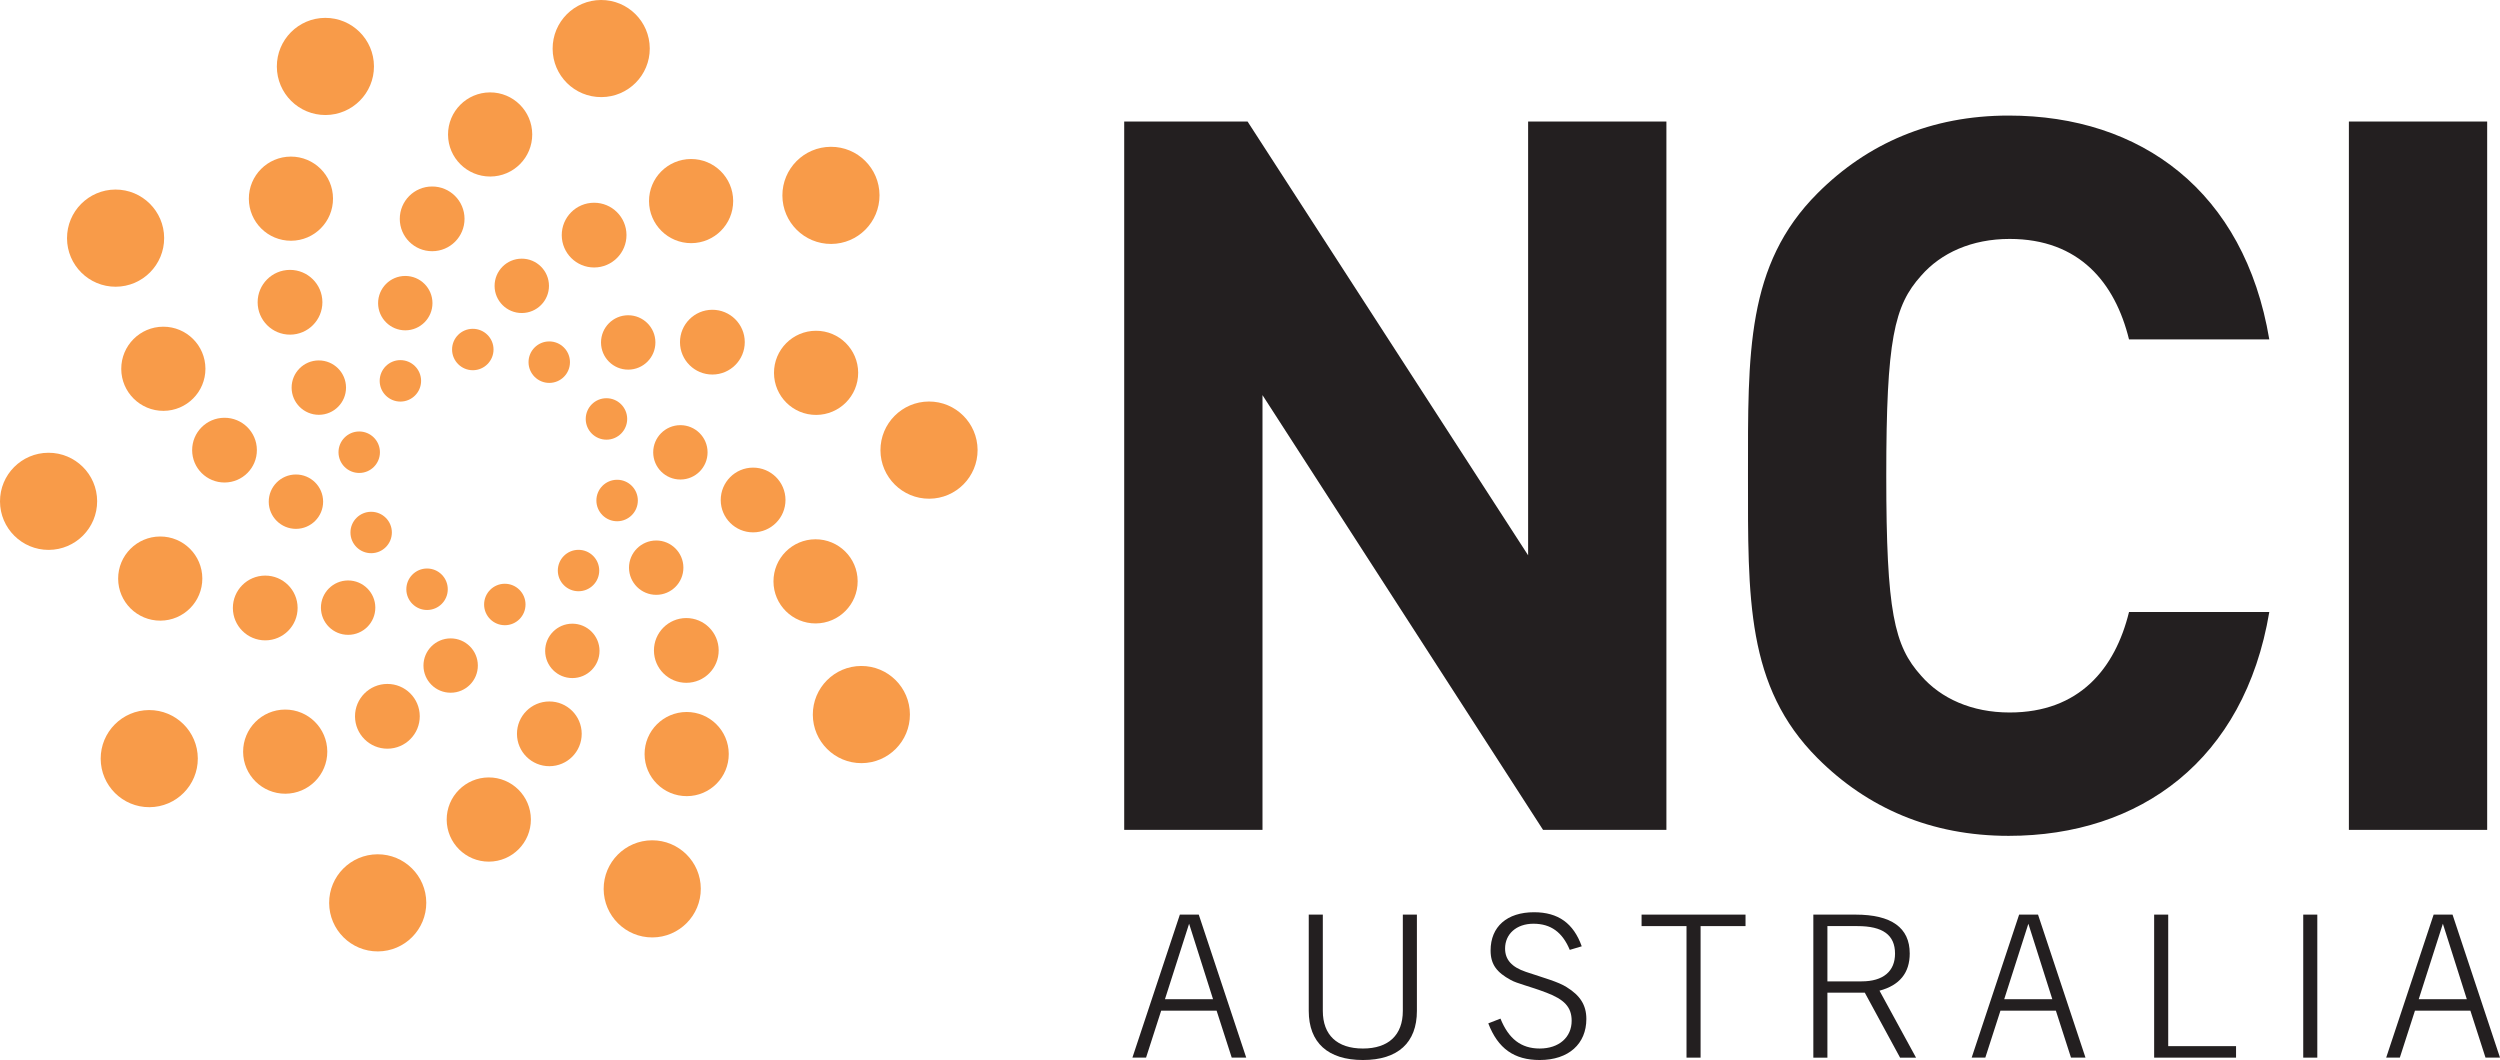 <?xml version="1.0" encoding="UTF-8" standalone="no"?>
<!-- Created with Inkscape (http://www.inkscape.org/) -->

<svg
   xmlns:dc="http://purl.org/dc/elements/1.1/"
   xmlns:cc="http://creativecommons.org/ns#"
   xmlns:rdf="http://www.w3.org/1999/02/22-rdf-syntax-ns#"
   xmlns:svg="http://www.w3.org/2000/svg"
   xmlns="http://www.w3.org/2000/svg"
   xmlns:sodipodi="http://sodipodi.sourceforge.net/DTD/sodipodi-0.dtd"
   xmlns:inkscape="http://www.inkscape.org/namespaces/inkscape"
   id="svg2"
   version="1.1"
   inkscape:version="0.91 r13725"
   xml:space="preserve"
   width="832.394"
   height="352.939"
   viewBox="0 0 832.394 352.939"
   sodipodi:docname="nci_logo.svg"><defs
     id="defs6" /><sodipodi:namedview
     pagecolor="#ffffff"
     bordercolor="#666666"
     borderopacity="1"
     objecttolerance="10"
     gridtolerance="10"
     guidetolerance="10"
     inkscape:pageopacity="0"
     inkscape:pageshadow="2"
     inkscape:window-width="1871"
     inkscape:window-height="1062"
     id="namedview4"
     showgrid="false"
     fit-margin-top="0"
     fit-margin-left="0"
     fit-margin-right="0"
     fit-margin-bottom="0"
     inkscape:zoom="0.78031277"
     inkscape:cx="621.6611"
     inkscape:cy="365.21874"
     inkscape:window-x="49"
     inkscape:window-y="18"
     inkscape:window-maximized="1"
     inkscape:current-layer="g10" /><g
     id="g10"
     inkscape:groupmode="layer"
     inkscape:label="ink_ext_XXXXXX"
     transform="matrix(1.25,0,0,-1.25,1.1080307e-4,352.939)"><g
       id="g12"
       transform="scale(0.1,0.1)"><path
         d="m 437.238,2189.64 c 0.262,-71.45 -57.457,-129.61 -128.906,-129.87 -71.394,-0.29 -129.547,57.47 -129.812,128.93 -0.239,71.44 57.46,129.57 128.847,129.93 71.453,0.23 129.629,-57.52 129.871,-128.99"
         style="fill:#f89b49;fill-opacity:1;fill-rule:nonzero;stroke:none"
         id="path138"
         inkscape:connector-curvature="0" /><path
         d="m 996.125,2647.01 c 0.262,-71.53 -57.437,-129.53 -128.883,-129.88 -71.461,-0.23 -129.547,57.41 -129.808,128.92 -0.282,71.4 57.394,129.62 128.847,129.86 71.453,0.25 129.574,-57.52 129.844,-128.9"
         style="fill:#f89b49;fill-opacity:1;fill-rule:nonzero;stroke:none"
         id="path140"
         inkscape:connector-curvature="0" /><path
         d="m 1730.76,2694.59 c 0.24,-71.51 -57.4,-129.51 -128.86,-129.74 -71.45,-0.36 -129.62,57.28 -129.86,128.79 -0.3,71.38 57.46,129.63 128.91,129.87 71.45,0.23 129.51,-57.52 129.81,-128.92"
         style="fill:#f89b49;fill-opacity:1;fill-rule:nonzero;stroke:none"
         id="path142"
         inkscape:connector-curvature="0" /><path
         d="m 2342.73,2303.55 c 0.24,-71.39 -57.34,-129.56 -128.79,-129.81 -71.45,-0.29 -129.69,57.46 -129.93,128.85 -0.29,71.4 57.52,129.64 128.97,129.87 71.46,0.37 129.46,-57.4 129.75,-128.91"
         style="fill:#f89b49;fill-opacity:1;fill-rule:nonzero;stroke:none"
         id="path144"
         inkscape:connector-curvature="0" /><path
         d="m 2603.97,1625.03 c 0.24,-71.45 -57.4,-129.69 -128.79,-129.92 -71.46,-0.3 -129.7,57.5 -129.94,128.96 -0.24,71.45 57.53,129.63 128.97,129.94 71.4,0.24 129.45,-57.54 129.76,-128.98"
         style="fill:#f89b49;fill-opacity:1;fill-rule:nonzero;stroke:none"
         id="path146"
         inkscape:connector-curvature="0" /><path
         d="m 2423.7,920.672 c 0.29,-71.453 -57.29,-129.633 -128.79,-129.922 -71.4,-0.238 -129.57,57.52 -129.82,128.98 -0.3,71.45 57.41,129.61 128.8,129.86 71.5,0.3 129.56,-57.481 129.81,-128.918"
         style="fill:#f89b49;fill-opacity:1;fill-rule:nonzero;stroke:none"
         id="path148"
         inkscape:connector-curvature="0" /><path
         d="m 1866.67,456.449 c 0.3,-71.469 -57.52,-129.707 -128.91,-129.937 -71.39,-0.301 -129.52,57.519 -129.82,128.98 -0.24,71.387 57.47,129.438 128.86,129.746 71.39,0.231 129.63,-57.398 129.87,-128.789"
         style="fill:#f89b49;fill-opacity:1;fill-rule:nonzero;stroke:none"
         id="path150"
         inkscape:connector-curvature="0" /><path
         d="m 1135.46,419.18 c 0.27,-71.442 -57.45,-129.68 -128.84,-129.918 -71.483,-0.293 -129.604,57.519 -129.878,128.968 -0.262,71.461 57.434,129.45 128.908,129.739 71.4,0.261 129.55,-57.34 129.81,-128.789"
         style="fill:#f89b49;fill-opacity:1;fill-rule:nonzero;stroke:none"
         id="path152"
         inkscape:connector-curvature="0" /><path
         d="m 526.898,803.359 c 0.266,-71.437 -57.433,-129.699 -128.886,-129.918 -71.418,-0.25 -129.539,57.5 -129.809,128.969 -0.269,71.32 57.438,129.43 128.852,129.742 71.457,0.239 129.582,-57.461 129.843,-128.793"
         style="fill:#f89b49;fill-opacity:1;fill-rule:nonzero;stroke:none"
         id="path154"
         inkscape:connector-curvature="0" /><path
         d="M 258.762,1488.7 C 259.023,1417.25 201.293,1359.07 129.809,1358.78 58.422,1358.52 0.273,1416.3 0,1487.74 c -0.262,71.47 57.465,129.51 128.859,129.77 71.485,0.27 129.633,-57.36 129.903,-128.81"
         style="fill:#f89b49;fill-opacity:1;fill-rule:nonzero;stroke:none"
         id="path156"
         inkscape:connector-curvature="0" /><path
         d="m 887.027,2294.82 c 0.239,-62.05 -49.781,-112.35 -111.73,-112.58 -61.902,-0.18 -112.25,49.74 -112.461,111.75 -0.238,61.93 49.75,112.17 111.66,112.41 61.949,0.23 112.324,-49.75 112.531,-111.58"
         style="fill:#f89b49;fill-opacity:1;fill-rule:nonzero;stroke:none"
         id="path158"
         inkscape:connector-curvature="0" /><path
         d="m 547.191,1841.53 c 0.215,-61.76 -49.796,-112.17 -111.722,-112.4 -61.938,-0.18 -112.281,49.8 -112.496,111.56 -0.239,62.01 49.746,112.42 111.699,112.6 61.914,0.23 112.289,-49.75 112.519,-111.76"
         style="fill:#f89b49;fill-opacity:1;fill-rule:nonzero;stroke:none"
         id="path160"
         inkscape:connector-curvature="0" /><path
         d="m 871.813,821.719 c 0.238,-61.887 -49.809,-112.18 -111.696,-112.418 -61.914,-0.18 -112.289,49.687 -112.527,111.578 -0.242,61.941 49.777,112.351 111.691,112.582 61.891,0.238 112.293,-49.801 112.532,-111.742"
         style="fill:#f89b49;fill-opacity:1;fill-rule:nonzero;stroke:none"
         id="path162"
         inkscape:connector-curvature="0" /><path
         d="m 1414.1,640.961 c 0.24,-61.891 -49.81,-112.34 -111.7,-112.582 -61.97,-0.25 -112.35,49.851 -112.58,111.742 -0.21,61.899 49.8,112.34 111.75,112.578 61.89,0.25 112.29,-49.859 112.53,-111.738"
         style="fill:#f89b49;fill-opacity:1;fill-rule:nonzero;stroke:none"
         id="path164"
         inkscape:connector-curvature="0" /><path
         d="m 1941.17,815.371 c 0.24,-61.949 -49.75,-112.34 -111.64,-112.512 -61.88,-0.257 -112.35,49.801 -112.59,111.731 -0.24,61.898 49.88,112.172 111.76,112.43 61.89,0.152 112.23,-49.77 112.47,-111.649"
         style="fill:#f89b49;fill-opacity:1;fill-rule:nonzero;stroke:none"
         id="path166"
         inkscape:connector-curvature="0" /><path
         d="m 2284.5,1275.48 c 0.24,-61.88 -49.87,-112.35 -111.75,-112.59 -61.89,-0.25 -112.29,49.87 -112.48,111.77 -0.23,61.87 49.81,112.17 111.7,112.4 61.88,0.23 112.35,-49.69 112.53,-111.58"
         style="fill:#f89b49;fill-opacity:1;fill-rule:nonzero;stroke:none"
         id="path168"
         inkscape:connector-curvature="0" /><path
         d="m 2285.87,1830.83 c 0.24,-62.01 -49.86,-112.27 -111.75,-112.52 -61.88,-0.25 -112.23,49.69 -112.47,111.68 -0.24,61.95 49.76,112.25 111.63,112.48 61.89,0.23 112.35,-49.69 112.59,-111.64"
         style="fill:#f89b49;fill-opacity:1;fill-rule:nonzero;stroke:none"
         id="path170"
         inkscape:connector-curvature="0" /><path
         d="m 1952.94,2288.36 c 0.25,-62 -49.68,-112.28 -111.57,-112.53 -61.94,-0.18 -112.35,49.75 -112.59,111.82 -0.23,61.82 49.81,112.17 111.76,112.3 61.88,0.23 112.17,-49.64 112.4,-111.59"
         style="fill:#f89b49;fill-opacity:1;fill-rule:nonzero;stroke:none"
         id="path172"
         inkscape:connector-curvature="0" /><path
         d="m 1417.68,2465.71 c 0.24,-61.95 -49.8,-112.17 -111.69,-112.42 -61.97,-0.23 -112.35,49.63 -112.59,111.59 -0.2,61.93 49.81,112.28 111.75,112.53 61.9,0.23 112.3,-49.76 112.53,-111.7"
         style="fill:#f89b49;fill-opacity:1;fill-rule:nonzero;stroke:none"
         id="path174"
         inkscape:connector-curvature="0" /><path
         d="m 538.918,1282.78 c 0.211,-61.95 -49.746,-112.23 -111.695,-112.48 -61.887,-0.24 -112.325,49.69 -112.532,111.64 -0.238,61.88 49.817,112.29 111.696,112.52 61.949,0.26 112.289,-49.8 112.531,-111.68"
         style="fill:#f89b49;fill-opacity:1;fill-rule:nonzero;stroke:none"
         id="path176"
         inkscape:connector-curvature="0" /><path
         d="m 858.746,2018.76 c 0.18,-47.64 -38.328,-86.47 -85.922,-86.64 -47.683,-0.18 -86.367,38.34 -86.554,85.97 -0.172,47.62 38.242,86.35 85.921,86.55 47.606,0.15 86.379,-38.28 86.555,-85.88"
         style="fill:#f89b49;fill-opacity:1;fill-rule:nonzero;stroke:none"
         id="path178"
         inkscape:connector-curvature="0" /><path
         d="m 684.238,1624.85 c 0.188,-47.65 -38.261,-86.4 -85.918,-86.58 -47.625,-0.18 -86.343,38.26 -86.519,85.92 -0.149,47.65 38.262,86.35 85.887,86.52 47.66,0.2 86.378,-38.2 86.55,-85.86"
         style="fill:#f89b49;fill-opacity:1;fill-rule:nonzero;stroke:none"
         id="path180"
         inkscape:connector-curvature="0" /><path
         d="m 792.734,1204.52 c 0.176,-47.8 -38.296,-86.53 -85.886,-86.72 -47.657,-0.18 -86.403,38.34 -86.551,86.11 -0.18,47.47 38.262,86.22 85.918,86.41 47.605,0.18 86.375,-38.34 86.519,-85.8"
         style="fill:#f89b49;fill-opacity:1;fill-rule:nonzero;stroke:none"
         id="path182"
         inkscape:connector-curvature="0" /><path
         d="m 1118.1,915.879 c 0.17,-47.649 -38.27,-86.457 -85.93,-86.637 -47.654,-0.172 -86.365,38.34 -86.545,85.996 -0.18,47.582 38.273,86.332 85.925,86.502 47.65,0.18 86.37,-38.26 86.55,-85.861"
         style="fill:#f89b49;fill-opacity:1;fill-rule:nonzero;stroke:none"
         id="path184"
         inkscape:connector-curvature="0" /><path
         d="m 1549.47,869.121 c 0.17,-47.652 -38.26,-86.34 -85.86,-86.5 -47.66,-0.191 -86.4,38.238 -86.58,85.899 -0.18,47.66 38.27,86.351 85.92,86.519 47.6,0.199 86.34,-38.258 86.52,-85.918"
         style="fill:#f89b49;fill-opacity:1;fill-rule:nonzero;stroke:none"
         id="path186"
         inkscape:connector-curvature="0" /><path
         d="m 1914.33,1091.25 c 0.17,-47.59 -38.33,-86.4 -85.94,-86.52 -47.64,-0.18 -86.33,38.26 -86.51,85.88 -0.18,47.64 38.26,86.44 85.93,86.62 47.59,0.12 86.33,-38.32 86.52,-85.98"
         style="fill:#f89b49;fill-opacity:1;fill-rule:nonzero;stroke:none"
         id="path188"
         inkscape:connector-curvature="0" /><path
         d="m 2092.27,1492 c 0.17,-47.67 -38.33,-86.35 -85.99,-86.52 -47.59,-0.2 -86.34,38.2 -86.52,85.86 -0.17,47.65 38.33,86.4 85.92,86.58 47.66,0.17 86.41,-38.26 86.59,-85.92"
         style="fill:#f89b49;fill-opacity:1;fill-rule:nonzero;stroke:none"
         id="path190"
         inkscape:connector-curvature="0" /><path
         d="m 1983.8,1912.45 c 0.18,-47.66 -38.33,-86.41 -86.05,-86.58 -47.58,-0.16 -86.33,38.34 -86.5,85.97 -0.19,47.6 38.32,86.35 85.92,86.55 47.71,0.15 86.46,-38.34 86.63,-85.94"
         style="fill:#f89b49;fill-opacity:1;fill-rule:nonzero;stroke:none"
         id="path192"
         inkscape:connector-curvature="0" /><path
         d="m 1668.75,2197.61 c 0.18,-47.6 -38.26,-86.41 -85.92,-86.59 -47.6,-0.17 -86.34,38.32 -86.52,85.92 -0.18,47.66 38.27,86.4 85.87,86.52 47.65,0.24 86.4,-38.2 86.57,-85.85"
         style="fill:#f89b49;fill-opacity:1;fill-rule:nonzero;stroke:none"
         id="path194"
         inkscape:connector-curvature="0" /><path
         d="m 1237.35,2240.88 c 0.17,-47.65 -38.26,-86.34 -85.92,-86.5 -47.63,-0.19 -86.37,38.19 -86.55,85.85 -0.18,47.65 38.29,86.4 85.92,86.52 47.66,0.25 86.37,-38.27 86.55,-85.87"
         style="fill:#f89b49;fill-opacity:1;fill-rule:nonzero;stroke:none"
         id="path196"
         inkscape:connector-curvature="0" /><path
         d="m 1151.94,2016.3 c 0.15,-39.92 -32.17,-72.52 -72.14,-72.7 -40,-0.11 -72.53,32.23 -72.68,72.17 -0.15,40 32.14,72.6 72.14,72.7 39.97,0.19 72.53,-32.15 72.68,-72.17"
         style="fill:#f89b49;fill-opacity:1;fill-rule:nonzero;stroke:none"
         id="path198"
         inkscape:connector-curvature="0" /><path
         d="m 1462.29,2062.29 c 0.12,-39.88 -32.23,-72.48 -72.23,-72.57 -39.93,-0.2 -72.53,32.14 -72.65,72.03 -0.17,40.08 32.18,72.65 72.12,72.77 40,0.18 72.58,-32.17 72.76,-72.23"
         style="fill:#f89b49;fill-opacity:1;fill-rule:nonzero;stroke:none"
         id="path200"
         inkscape:connector-curvature="0" /><path
         d="m 1745.77,1911.61 c 0.18,-40.06 -32.17,-72.52 -72.23,-72.71 -40.06,-0.12 -72.47,32.1 -72.65,72.18 -0.12,40 32.05,72.58 72.11,72.7 40.06,0.12 72.65,-32.15 72.77,-72.17"
         style="fill:#f89b49;fill-opacity:1;fill-rule:nonzero;stroke:none"
         id="path202"
         inkscape:connector-curvature="0" /><path
         d="m 1884.73,1618.93 c 0.17,-40.05 -32.12,-72.59 -72.06,-72.71 -40.12,-0.18 -72.58,32.11 -72.76,72.17 -0.12,39.96 32.11,72.48 72.22,72.65 39.95,0.12 72.47,-32.16 72.6,-72.11"
         style="fill:#f89b49;fill-opacity:1;fill-rule:nonzero;stroke:none"
         id="path204"
         inkscape:connector-curvature="0" /><path
         d="m 1820.33,1311.73 c 0.17,-40.08 -32.11,-72.54 -72.05,-72.66 -40.07,-0.17 -72.65,32.05 -72.83,72.11 -0.12,39.88 32.23,72.46 72.3,72.66 39.93,0.09 72.46,-32.25 72.58,-72.11"
         style="fill:#f89b49;fill-opacity:1;fill-rule:nonzero;stroke:none"
         id="path206"
         inkscape:connector-curvature="0" /><path
         d="m 1596.94,1090.06 c 0.12,-40 -32.16,-72.58 -72.16,-72.71 -40.01,-0.18 -72.53,32.17 -72.66,72.19 -0.18,39.92 32.11,72.51 72.12,72.69 40,0.14 72.52,-32.23 72.7,-72.17"
         style="fill:#f89b49;fill-opacity:1;fill-rule:nonzero;stroke:none"
         id="path208"
         inkscape:connector-curvature="0" /><path
         d="m 1272.81,1050.96 c 0.17,-40.06 -32.15,-72.538 -72.14,-72.64 -40.03,-0.191 -72.56,32.04 -72.71,72.09 -0.15,39.89 32.14,72.48 72.17,72.66 40,0.12 72.57,-32.23 72.68,-72.11"
         style="fill:#f89b49;fill-opacity:1;fill-rule:nonzero;stroke:none"
         id="path210"
         inkscape:connector-curvature="0" /><path
         d="m 999.738,1205.28 c 0.149,-40.18 -32.199,-72.64 -72.175,-72.76 -40,-0.19 -72.551,32.05 -72.715,72.23 -0.11,39.89 32.179,72.47 72.183,72.64 39.965,0.12 72.559,-32.23 72.707,-72.11"
         style="fill:#f89b49;fill-opacity:1;fill-rule:nonzero;stroke:none"
         id="path212"
         inkscape:connector-curvature="0" /><path
         d="m 860.695,1487.45 c 0.145,-39.94 -32.168,-72.48 -72.179,-72.64 -40,-0.13 -72.52,32.15 -72.676,72.09 -0.117,40.06 32.164,72.6 72.144,72.72 40.004,0.17 72.559,-32.11 72.711,-72.17"
         style="fill:#f89b49;fill-opacity:1;fill-rule:nonzero;stroke:none"
         id="path214"
         inkscape:connector-curvature="0" /><path
         d="m 921.703,1791.26 c 0.152,-39.94 -32.16,-72.52 -72.199,-72.66 -39.996,-0.11 -72.586,32.23 -72.727,72.19 -0.156,39.98 32.192,72.58 72.2,72.68 40.023,0.13 72.582,-32.21 72.726,-72.21"
         style="fill:#f89b49;fill-opacity:1;fill-rule:nonzero;stroke:none"
         id="path216"
         inkscape:connector-curvature="0" /><path
         d="m 1121.68,1809.25 c 0.09,-30.43 -24.48,-55.3 -54.98,-55.43 -30.49,-0.06 -55.27,24.59 -55.36,55.02 -0.12,30.37 24.49,55.35 54.95,55.43 30.52,0.11 55.27,-24.65 55.39,-55.02"
         style="fill:#f89b49;fill-opacity:1;fill-rule:nonzero;stroke:none"
         id="path218"
         inkscape:connector-curvature="0" /><path
         d="m 1012.02,1619.11 c 0.12,-30.49 -24.536,-55.31 -54.977,-55.41 -30.52,-0.14 -55.27,24.49 -55.398,55 -0.11,30.49 24.46,55.35 54.984,55.49 30.434,0.1 55.271,-24.57 55.391,-55.08"
         style="fill:#f89b49;fill-opacity:1;fill-rule:nonzero;stroke:none"
         id="path220"
         inkscape:connector-curvature="0" /><path
         d="m 1043.8,1405.42 c 0.09,-30.51 -24.48,-55.37 -54.941,-55.43 -30.496,-0.12 -55.285,24.51 -55.371,55.02 -0.117,30.37 24.485,55.15 54.981,55.29 30.461,0.06 55.211,-24.51 55.331,-54.88"
         style="fill:#f89b49;fill-opacity:1;fill-rule:nonzero;stroke:none"
         id="path222"
         inkscape:connector-curvature="0" /><path
         d="m 1192.71,1254.13 c 0.13,-30.49 -24.47,-55.3 -54.97,-55.42 -30.47,-0.13 -55.28,24.52 -55.4,55.01 -0.09,30.49 24.54,55.37 55.01,55.49 30.5,0.12 55.27,-24.57 55.36,-55.08"
         style="fill:#f89b49;fill-opacity:1;fill-rule:nonzero;stroke:none"
         id="path224"
         inkscape:connector-curvature="0" /><path
         d="m 1399.81,1213.54 c 0.12,-30.51 -24.46,-55.31 -54.89,-55.37 -30.5,-0.12 -55.32,24.45 -55.43,54.96 -0.11,30.49 24.52,55.36 55,55.47 30.45,0.06 55.2,-24.57 55.32,-55.06"
         style="fill:#f89b49;fill-opacity:1;fill-rule:nonzero;stroke:none"
         id="path226"
         inkscape:connector-curvature="0" /><path
         d="m 1596.17,1303.93 c 0.11,-30.48 -24.51,-55.17 -55.02,-55.29 -30.49,-0.12 -55.18,24.4 -55.3,54.88 -0.12,30.43 24.39,55.32 54.89,55.43 30.5,0.12 55.3,-24.59 55.43,-55.02"
         style="fill:#f89b49;fill-opacity:1;fill-rule:nonzero;stroke:none"
         id="path228"
         inkscape:connector-curvature="0" /><path
         d="m 1699.01,1490.56 c 0.12,-30.49 -24.51,-55.38 -55.01,-55.49 -30.49,-0.12 -55.31,24.57 -55.43,55.08 -0.12,30.48 24.52,55.29 55.01,55.43 30.5,0.11 55.31,-24.52 55.43,-55.02"
         style="fill:#f89b49;fill-opacity:1;fill-rule:nonzero;stroke:none"
         id="path230"
         inkscape:connector-curvature="0" /><path
         d="m 1670.61,1707.78 c 0.11,-30.51 -24.58,-55.31 -55.01,-55.43 -30.5,-0.06 -55.31,24.51 -55.42,55 -0.13,30.51 24.51,55.37 55,55.43 30.44,0.14 55.3,-24.51 55.43,-55"
         style="fill:#f89b49;fill-opacity:1;fill-rule:nonzero;stroke:none"
         id="path232"
         inkscape:connector-curvature="0" /><path
         d="m 1518.19,1858.99 c 0.13,-30.5 -24.44,-55.29 -54.94,-55.43 -30.5,-0.09 -55.32,24.59 -55.43,55.08 -0.12,30.49 24.51,55.31 55,55.43 30.51,0.12 55.26,-24.59 55.37,-55.08"
         style="fill:#f89b49;fill-opacity:1;fill-rule:nonzero;stroke:none"
         id="path234"
         inkscape:connector-curvature="0" /><path
         d="m 1314.6,1892.84 c 0.13,-30.51 -24.52,-55.37 -55.01,-55.49 -30.49,-0.06 -55.3,24.57 -55.42,55.08 -0.09,30.35 24.54,55.18 55,55.23 30.5,0.12 55.32,-24.45 55.43,-54.82"
         style="fill:#f89b49;fill-opacity:1;fill-rule:nonzero;stroke:none"
         id="path236"
         inkscape:connector-curvature="0" /><path
         d="m 4110.15,612.992 -747.3,1158.048 0,-1158.048 -368.35,0 0,1886.798 328.6,0 747.29,-1155.39 0,1155.39 368.35,0 0,-1886.798 -328.59,0"
         style="fill:#231f20;fill-opacity:1;fill-rule:nonzero;stroke:none"
         id="path238"
         inkscape:connector-curvature="0" /><path
         d="m 5350.34,597.09 c -206.7,0 -376.3,74.199 -508.8,206.699 -190.8,190.801 -185.5,426.651 -185.5,752.611 0,325.95 -5.3,561.79 185.5,752.59 132.5,132.5 302.1,206.7 508.8,206.7 352.44,0 628.05,-201.4 694.3,-596.25 l -373.65,0 c -37.09,151.06 -132.5,267.66 -318,267.66 -100.7,0 -182.84,-37.11 -235.85,-98.05 -71.54,-79.51 -92.76,-169.61 -92.76,-532.65 0,-363.06 21.22,-453.15 92.76,-532.67 53.01,-60.929 135.15,-98.039 235.85,-98.039 185.5,0 280.91,116.599 318,267.649 l 373.65,0 C 5978.39,798.5 5700.15,597.09 5350.34,597.09"
         style="fill:#231f20;fill-opacity:1;fill-rule:nonzero;stroke:none"
         id="path240"
         inkscape:connector-curvature="0" /><path
         d="m 6256.63,612.992 368.352,0 0,1886.8 -368.352,0 0,-1886.8 z"
         style="fill:#231f20;fill-opacity:1;fill-rule:nonzero;stroke:none"
         id="path242"
         inkscape:connector-curvature="0" /><path
         d="m 3231.13,161.992 -63.77,201.028 -64.32,-201.028 128.09,0 z m -88.38,225.309 50.35,0 126.42,-380.969 -38.6,0 -40.28,125.047 -147.68,0 -40.27,-125.047 -36.36,0 126.42,380.969"
         style="fill:#231f20;fill-opacity:1;fill-rule:nonzero;stroke:none"
         id="path244"
         inkscape:connector-curvature="0" /><path
         d="m 3630.38,30.602 c 68.25,0 106.29,35.887 106.29,100.25 l 0,256.449 37.48,0 0,-256.449 C 3774.15,46.43 3723.8,0 3630.38,0 3536.96,0 3486.06,46.43 3486.06,130.852 l 0,256.449 37.48,0 0,-256.449 c 0,-64.364 38.04,-100.25 106.84,-100.25"
         style="fill:#231f20;fill-opacity:1;fill-rule:nonzero;stroke:none"
         id="path246"
         inkscape:connector-curvature="0" /><path
         d="m 3996.73,110.281 c 21.81,-53.82 54.81,-79.679 104.6,-79.679 51.46,0 85.03,30.078 85.03,73.878 0,36.93 -20.14,56.981 -67.13,74.918 -44.19,16.883 -78.31,24.282 -95.09,33.774 -36.92,20.047 -53.7,41.16 -53.7,78.617 0,63.32 43.63,101.84 115.79,101.84 64.33,0 105.17,-29.547 126.98,-90.758 l -31.88,-9.5 c -19.58,46.969 -50.35,69.649 -96.78,69.649 -45.87,0 -75.52,-27.969 -75.52,-65.961 0,-30.067 17.9,-49.598 55.38,-62.25 48.67,-16.36 86.15,-26.387 108.52,-40.637 35.8,-22.152 52.59,-47.492 52.59,-84.953 C 4225.52,43.27 4178.53,0 4101.33,0 4033.09,0 3990.01,30.602 3964.29,97.609 l 32.44,12.672"
         style="fill:#231f20;fill-opacity:1;fill-rule:nonzero;stroke:none"
         id="path248"
         inkscape:connector-curvature="0" /><path
         d="m 4492.29,356.691 -119.7,0 0,30.61 276.89,0 0,-30.61 -119.7,0 0,-350.359 -37.49,0 0,350.359"
         style="fill:#231f20;fill-opacity:1;fill-rule:nonzero;stroke:none"
         id="path250"
         inkscape:connector-curvature="0" /><path
         d="m 4867.6,356.691 0,-147.211 91.18,0 c 57.62,0 88.94,26.911 88.94,73.86 0,50.129 -33,73.351 -100.13,73.351 l -79.99,0 z m 219.28,-72.82 c 0,-51.711 -26.85,-84.949 -80.55,-99.191 l 97.33,-178.348 -42.51,0 -93.98,173.066 -99.57,0 0,-173.066 -37.48,0 0,380.969 112.44,0 c 95.65,0 144.32,-34.832 144.32,-103.43"
         style="fill:#231f20;fill-opacity:1;fill-rule:nonzero;stroke:none"
         id="path252"
         inkscape:connector-curvature="0" /><path
         d="m 5466.65,161.992 -63.77,201.028 -64.33,-201.028 128.1,0 z m -88.38,225.309 50.34,0 126.43,-380.969 -38.6,0 -40.28,125.047 -147.67,0 -40.29,-125.047 -36.35,0 126.42,380.969"
         style="fill:#231f20;fill-opacity:1;fill-rule:nonzero;stroke:none"
         id="path254"
         inkscape:connector-curvature="0" /><path
         d="m 5737.92,387.301 37.47,0 0,-350.36 180.68,0 0,-30.609 -218.15,0 0,380.969"
         style="fill:#231f20;fill-opacity:1;fill-rule:nonzero;stroke:none"
         id="path256"
         inkscape:connector-curvature="0" /><path
         d="m 6135.03,6.332 37.48,0 0,380.969 -37.48,0 0,-380.969 z"
         style="fill:#231f20;fill-opacity:1;fill-rule:nonzero;stroke:none"
         id="path258"
         inkscape:connector-curvature="0" /><path
         d="m 6570.76,161.992 -63.77,201.028 -64.32,-201.028 128.09,0 z m -88.38,225.309 50.34,0 126.43,-380.969 -38.6,0 -40.28,125.047 -147.67,0 -40.28,-125.047 -36.36,0 126.42,380.969"
         style="fill:#231f20;fill-opacity:1;fill-rule:nonzero;stroke:none"
         id="path260"
         inkscape:connector-curvature="0" /></g></g></svg>